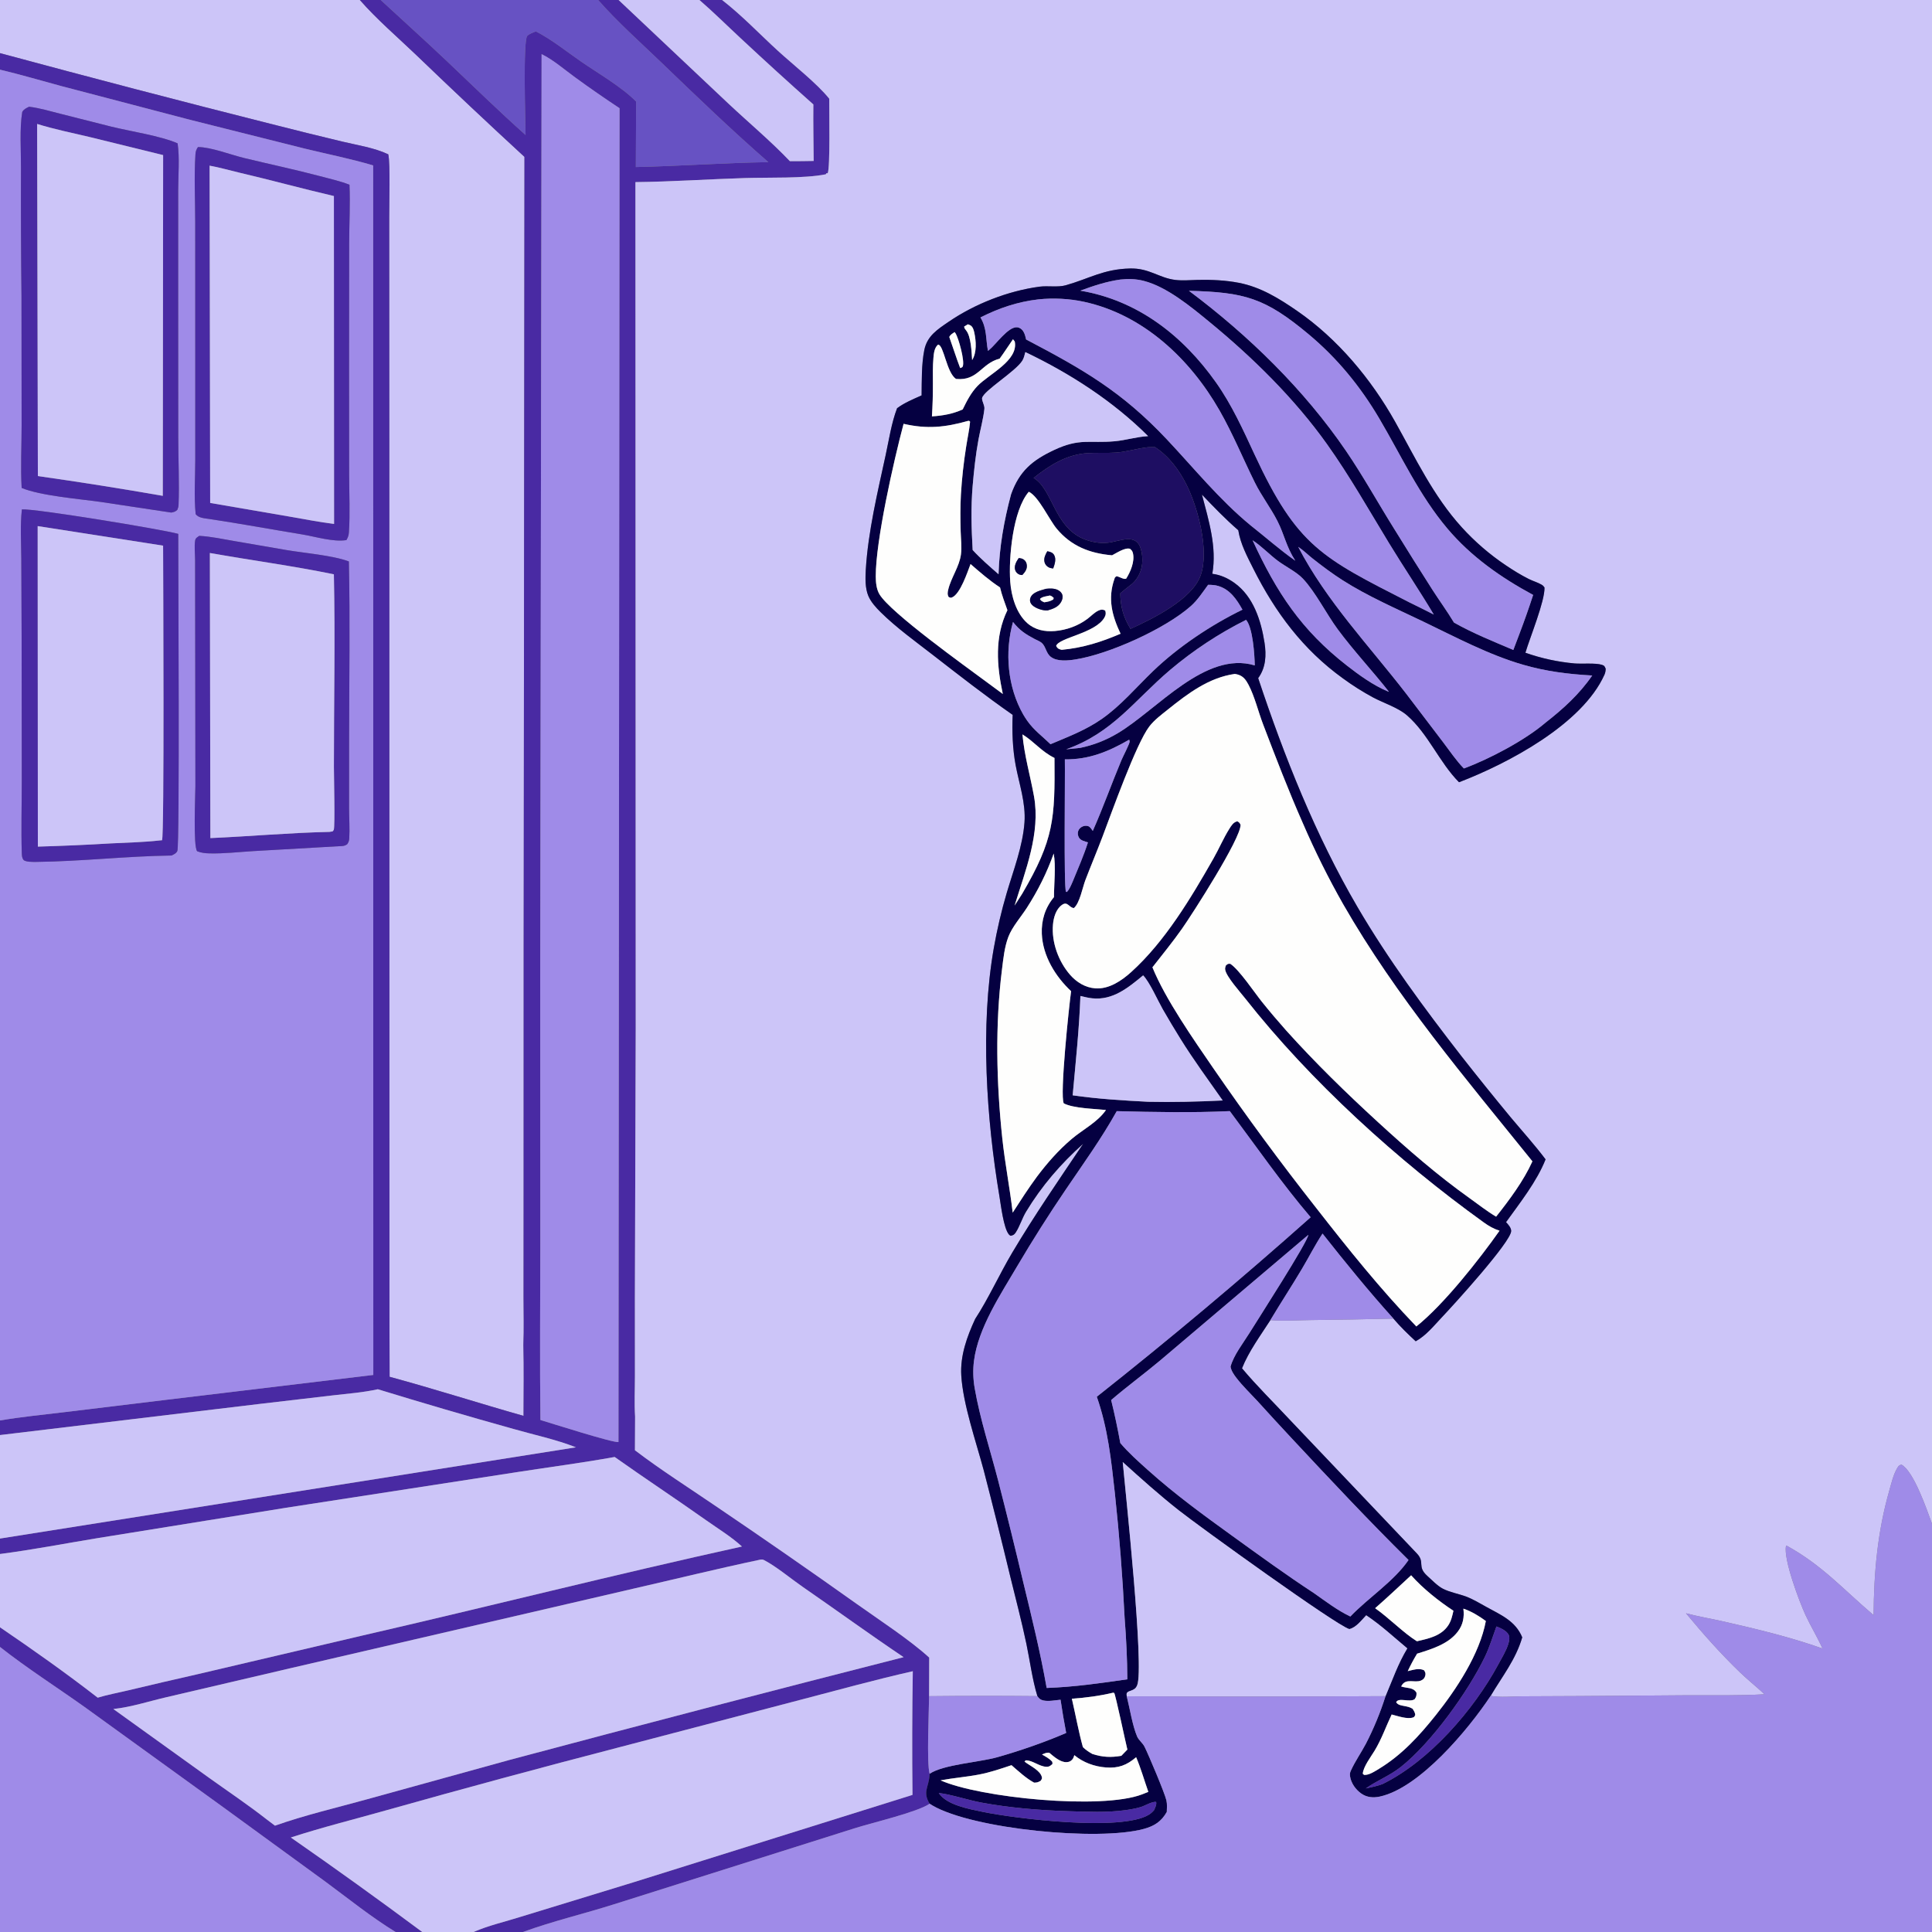 <?xml version="1.0" encoding="utf-8" ?>
<svg xmlns="http://www.w3.org/2000/svg" xmlns:xlink="http://www.w3.org/1999/xlink" width="1024" height="1024">
	<rect width="100%" height="100%" fill="#808080" stroke="none"/>
	<path fill="#CCC5F8" d="M0 0L190.729 0C199.777 10.322 210.463 19.456 220.389 28.941C239.387 47.218 258.585 65.285 277.98 83.141L277.564 500.286L277.532 640.589L277.506 687.437C277.498 695.854 277.781 704.385 277.417 712.791C277.754 725.323 277.513 737.915 277.503 750.453C253.781 743.73 230.301 736.172 206.496 729.727L206.417 698.153L206.339 232.307L206.286 115.455C206.237 109.23 206.926 86.403 205.782 81.793C198.433 78.295 189.28 76.933 181.39 75.033C169.108 72.094 156.848 69.063 144.611 65.942C96.301 53.758 48.096 41.164 -4.54747e-13 28.161L0 0Z"/>
	<path fill="#492AA3" d="M190.729 0L201.782 0C213.351 10.685 225.034 21.203 236.479 32.029C250.454 45.246 264.189 58.75 278.561 71.541C278.444 63.922 277.172 21.186 279.465 19C280.653 17.867 282.542 17.235 284.041 16.648C292.398 20.904 300.363 27.379 308.1 32.709C317.021 38.854 329.659 46.161 337.157 53.822L337.01 88.535C360.416 88.024 383.803 86.299 407.234 85.934C387.796 69.013 369.042 50.935 350.461 33.069C339.183 22.224 327.367 11.748 317.022 0L327.87 0L386.027 54.856C396.856 65.027 408.4 74.663 418.651 85.416C422.849 85.387 427.067 85.445 431.263 85.303C431.196 75.327 430.977 65.327 431.099 55.352C418.126 43.831 405.296 32.151 392.611 20.313C385.323 13.548 378.24 6.503 370.718 0L382.718 0C393.184 8.099 402.592 18.053 412.377 26.996C420.466 34.389 433.066 44.237 439.521 52.315C439.472 57.982 440.085 88.987 438.682 91.864C438.481 91.854 438.286 91.789 438.09 91.745L437.7 92.38C426.437 94.672 407.09 93.986 394.897 94.365C375.567 94.966 356.099 96.308 336.788 96.521L336.946 544.741L336.506 687.279L336.527 729.335C336.533 736.457 336.154 743.775 336.615 750.862L336.526 768.666C350.239 779.11 364.904 788.394 379.136 798.112C404.296 815.135 429.257 832.449 454.015 850.053C465.429 858.188 482.424 869.288 492.503 878.56L492.448 899.01C492.368 906.794 491.081 934.472 492.721 940.133C492.711 940.369 492.705 940.605 492.691 940.84C492.326 947.155 488.848 949.743 492.734 956.012C486.238 960.482 462.122 966.116 453.004 969.018L325.395 1009.33C309.454 1014.38 292.86 1018.28 277.175 1024L250.966 1024C258.835 1020.56 267.695 1018.56 275.902 1015.96L335.433 997.744L483.64 951.328C483.396 929.481 483.449 907.631 483.8 885.785C463.796 890.311 444.033 895.779 424.194 900.958L328.066 926.131C286.777 936.846 245.599 947.984 204.538 959.543C187.759 964.287 170.718 968.511 154.145 973.91C177.633 990.23 200.856 1006.93 223.804 1024L209.669 1024C196.891 1016.19 184.687 1006.34 172.632 997.444L118.113 957.728L44.745 904.681C29.863 894.099 14.354 884.22 0 872.923L0 862.5C17.489 874.391 35.075 886.835 51.788 899.797C57.026 898.212 62.572 897.205 67.901 895.93C80.3 892.966 92.717 890.076 105.15 887.261L192.125 866.851C259.213 851.433 326.015 834.48 393.241 819.683C387.581 814.481 380.463 810.152 374.171 805.698C358.162 794.366 341.786 783.571 325.784 772.229C308.78 775.319 291.603 777.526 274.525 780.184L151.609 799.146L51.436 815.286C34.289 818.111 17.24 821.41 0 823.653L0 815.463L305.263 767.105C294.679 762.948 283.059 760.511 272.123 757.372C248.079 750.661 224.121 743.646 200.255 736.328C192.407 738.077 184.222 738.673 176.241 739.6L137.015 744.183L0 760.612L0 752.873C11.397 750.921 23.118 749.82 34.605 748.416L88.558 741.877L197.858 728.75L197.781 87.677C185.906 84.127 173.473 81.692 161.418 78.743L100.719 63.501L32.503 45.63C21.646 42.712 10.952 39.526 0 36.926L0 28.161C48.096 41.164 96.301 53.758 144.611 65.942C156.848 69.063 169.108 72.094 181.39 75.033C189.28 76.933 198.433 78.295 205.782 81.793C206.926 86.403 206.237 109.23 206.286 115.455L206.339 232.307L206.417 698.153L206.496 729.727C230.301 736.172 253.781 743.73 277.503 750.453C277.513 737.915 277.754 725.323 277.417 712.791C277.781 704.385 277.498 695.854 277.506 687.437L277.532 640.589L277.564 500.286L277.98 83.141C258.585 65.285 239.387 47.218 220.389 28.941C210.463 19.456 199.777 10.322 190.729 0ZM287.058 28.694L286.329 518.607L286.38 659.213C286.358 690.339 286.066 721.502 286.439 752.625C292.009 754.287 325.078 764.864 327.801 764.297L328.369 57.352C320.38 52.07 312.511 46.608 304.768 40.971C299.231 36.95 293.21 31.684 287.058 28.694ZM403.086 826.623C380.454 831.385 358.094 836.916 335.56 842.064L153.865 884.207L88.282 899.543C79.073 901.658 69.431 904.839 60.073 905.814L110.673 942.186C120.901 949.508 131.334 956.485 141.246 964.245L145.738 967.641C161.513 962.059 177.979 958.236 194.105 953.77L270.445 932.692C339.839 914.183 409.336 896.062 478.933 878.332C460.835 866.157 443.166 853.319 425.22 840.913C419.206 836.756 411.233 830.099 404.95 826.878C404.312 826.551 403.779 826.548 403.086 826.623Z"/>
	<path fill="#6752C3" d="M201.782 0L317.022 0C327.367 11.748 339.183 22.224 350.461 33.069C369.042 50.935 387.796 69.013 407.234 85.934C383.803 86.299 360.416 88.024 337.01 88.535L337.157 53.822C329.659 46.161 317.021 38.854 308.1 32.709C300.363 27.379 292.398 20.904 284.041 16.648C282.542 17.235 280.653 17.867 279.465 19C277.172 21.186 278.444 63.922 278.561 71.541C264.189 58.75 250.454 45.246 236.479 32.029C225.034 21.203 213.351 10.685 201.782 0Z"/>
	<path fill="#CCC5F8" d="M327.87 0L370.718 0C378.24 6.503 385.323 13.548 392.611 20.313C405.296 32.151 418.126 43.831 431.099 55.352C430.977 65.327 431.196 75.327 431.263 85.303C427.067 85.445 422.849 85.387 418.651 85.416C408.4 74.663 396.856 65.027 386.027 54.856L327.87 0Z"/>
	<path fill="#CCC5F8" d="M382.718 0L1024 0L1024 701.105L1024 807.64C1021.34 800.36 1014.36 779.778 1007.79 776.268C1006.53 776.59 1006.22 777.019 1005.58 778.093C1003.53 781.482 1002.46 786.19 1001.37 790.024C995.13 811.829 993.189 833.457 993.042 856.051C976.957 842.424 965.986 829.728 947.028 819.274L946.616 819.424C945.184 826.342 953.69 848.954 956.963 856.016C959.747 862.023 963.269 867.717 965.958 873.747C949.117 867.758 931.219 863.451 913.798 859.481C907.093 857.953 900.236 856.831 893.596 855.072C902.575 865.895 912.102 876.649 922.242 886.395C926.426 890.416 930.984 894.034 935.214 897.995C921.581 898.795 907.79 898.469 894.133 898.522L837.469 898.939L806.807 899.075C801.424 899.113 795.336 899.766 790.072 898.866C796.174 888.562 803.406 879.581 806.811 867.831C803.282 859.172 795.503 855.949 787.856 851.733C784.33 849.788 780.88 847.664 777.1 846.234C773.121 844.729 768.441 843.969 764.688 842.017C761.892 840.562 758.87 837.404 756.492 835.263C750.892 830.222 755.47 828.172 751.014 823.416L683.115 751.987C674.85 743.124 666.065 734.523 658.293 725.233C661.792 716.368 668.163 707.726 673.325 699.697C680.398 700.278 687.923 699.728 695.039 699.659C709.54 699.503 724.039 699.246 738.537 698.888C742.14 703.13 746.27 707.131 750.353 710.904C755.855 707.889 760.118 702.523 764.383 698.006C770.022 692.096 800.968 658.123 800.951 652.442C800.946 650.672 799.342 648.982 798.236 647.76C805.589 637.497 814.508 626.297 819.186 614.491C813.417 606.8 806.872 599.592 800.704 592.216C791.906 581.581 783.246 570.833 774.726 559.975C755.02 534.615 735.724 508.486 719.496 480.753C697.292 442.807 680.722 401.073 666.861 359.424C670.947 353.864 671.247 347.217 670.219 340.653C668.379 328.905 664.346 316.159 654.263 308.948C650.741 306.428 646.877 304.667 642.549 304.128C645.052 289.966 640.62 275.787 637.057 262.154C643.274 268.671 649.495 275.137 656.313 281.035C657.491 288.383 661.04 294.95 664.347 301.535C675.898 324.531 690.647 344.329 711.749 359.531C716.857 363.279 722.219 366.669 727.795 369.676C733.452 372.681 741.005 375.033 745.719 379.128C756.984 388.914 762.862 404.078 773.308 414.602C799.398 404.608 838.556 383.854 850.365 357.669C850.86 356.571 851 355.64 851.048 354.446C850.477 353.2 850.436 352.801 849.022 352.356C845.648 351.294 838.481 351.954 834.612 351.642C825.703 350.849 816.93 348.942 808.496 345.964C810.94 337.804 818.847 318.565 818.618 311.389C818.184 310.738 817.779 310.303 817.097 309.904C814.933 308.638 812.515 307.997 810.281 306.877C806.105 304.782 801.926 302.198 798.054 299.584C789.51 293.849 781.692 287.1 774.771 279.486C759.679 262.883 750.318 242.943 739.472 223.59C726.772 200.928 709.002 179.617 687.583 164.834C677.995 158.217 668.241 152.156 656.638 149.903C649.534 148.524 642.175 148.201 634.949 148.347C631.043 148.426 626.887 148.841 623.002 148.373C614.261 147.322 609.177 142.048 598.927 142.3C584.819 142.648 577.385 147.66 564.892 151.195C560.675 152.388 555.409 151.353 550.979 151.942C534.345 154.153 516.686 161.054 502.857 170.517C496.929 174.573 491.396 178.028 489.896 185.549C488.391 193.092 488.565 201.875 488.469 209.566C484.111 211.521 479.311 213.478 475.476 216.367C472.507 224.094 471.198 232.985 469.444 241.078C465.191 260.694 460.038 282.065 458.882 302.106C458.632 306.442 458.516 311.702 460.207 315.776C461.553 319.019 464.258 322.001 466.739 324.45C475.153 332.759 485.131 339.907 494.475 347.16C508.383 357.954 522.295 368.816 536.741 378.887C536.369 387.65 536.686 396.793 538.29 405.435C540.172 415.569 543.772 425.551 542.992 436.002C542.052 448.585 537.178 461.151 533.618 473.173C530.776 482.772 528.441 492.771 526.714 502.631C519.489 543.885 522.809 592.894 529.732 634.144C530.517 638.819 531.92 650.929 534.743 654.298C535.075 654.694 535.274 654.767 535.679 654.99C536.949 654.715 537.544 654.453 538.291 653.327C540.475 650.037 541.706 645.717 543.82 642.221C552.056 628.598 562.226 616.777 574.109 606.222C561.273 625.291 548.29 644.125 536.526 663.897C529.936 674.972 523.701 688.655 516.869 699.057C512.522 708.418 508.866 718.569 509.501 729.057C510.426 744.322 517.303 764.042 521.339 779.083C526.225 797.952 530.952 816.861 535.518 835.809C538.39 847.58 541.516 859.358 543.999 871.214C545.914 880.359 547.12 890.066 549.836 898.984C530.707 898.794 511.577 898.803 492.448 899.01L492.503 878.56C482.424 869.288 465.429 858.188 454.015 850.053C429.257 832.449 404.296 815.135 379.136 798.112C364.904 788.394 350.239 779.11 336.526 768.666L336.615 750.862C336.154 743.775 336.533 736.457 336.527 729.335L336.506 687.279L336.946 544.741L336.788 96.521C356.099 96.308 375.567 94.966 394.897 94.365C407.09 93.986 426.437 94.672 437.7 92.38L438.09 91.745C438.286 91.789 438.481 91.854 438.682 91.864C440.085 88.987 439.472 57.982 439.521 52.315C433.066 44.237 420.466 34.389 412.377 26.996C402.592 18.053 393.184 8.099 382.718 0Z"/>
	<path fill="#9F8BE8" d="M286.439 752.625C286.066 721.502 286.358 690.339 286.38 659.213L286.329 518.607L287.058 28.694C293.21 31.684 299.231 36.95 304.768 40.971C312.511 46.608 320.38 52.07 328.369 57.352L327.801 764.297C325.078 764.864 292.009 754.287 286.439 752.625Z"/>
	<path fill="#9F8BE8" d="M0 36.926C10.952 39.526 21.646 42.712 32.503 45.63L100.719 63.501L161.418 78.743C173.473 81.692 185.906 84.127 197.781 87.677L197.858 728.75L88.558 741.877L34.605 748.416C23.118 749.82 11.397 750.921 0 752.873L0 36.926ZM15.415 56.56C13.92 57.323 12.689 57.819 11.79 59.318C10.314 68.394 11.17 79.706 11.12 88.989C11.041 111.638 11.131 134.287 11.389 156.935L11.459 225.364C11.451 236.343 10.869 247.671 11.474 258.61C21.314 262.751 42.116 264.45 53.373 266.037L90.791 271.675C92.324 271.332 92.787 271.298 93.989 270.222C94.348 269.337 94.6 268.618 94.639 267.653C95.108 255.908 94.47 243.59 94.477 231.771L94.436 146.773L94.45 100.588C94.468 92.601 95.251 83.85 94.143 75.978C84.984 71.981 69.302 69.659 58.905 67.101L32.312 60.381C26.78 58.981 21.084 57.264 15.415 56.56ZM104.909 77.942C103.987 79.344 103.687 80.229 103.58 81.904C102.824 93.742 103.462 105.987 103.464 117.876L103.486 189.408L103.486 243.873C103.475 253.286 102.776 263.165 103.703 272.499C105.227 274.556 108.377 274.691 110.741 275.043C127.249 277.507 143.708 280.567 160.188 283.264C167.181 284.408 176.617 287.384 183.601 286.266C184.459 284.783 184.819 283.79 184.933 282.078C185.591 272.143 185.067 261.847 185.055 251.877L185.012 195.447L185.066 128.941C185.088 118.666 185.677 108.151 185.23 97.903C180.17 95.938 174.735 94.726 169.488 93.337C156.14 89.804 142.65 86.978 129.24 83.715C122.303 82.026 111.743 77.93 104.909 77.942ZM11.598 269.987C10.669 278.48 11.229 287.437 11.291 295.983L11.46 337.496L11.541 414.213C11.55 426.875 11.143 439.664 11.559 452.307C11.598 453.495 11.684 454.765 12.456 455.73C13.447 456.97 17.872 456.844 19.462 456.825C43.267 456.542 67.116 453.75 90.915 453.447C92.125 452.853 93.4 452.338 93.996 451.018C95.288 448.157 94.46 300.986 94.473 282.965C85.829 280.544 18.236 269.468 11.598 269.987ZM105.609 284.013C104.587 284.754 103.665 285.114 103.433 286.48C102.905 289.604 103.396 293.685 103.407 296.882L103.435 322.048L103.56 416.575C103.559 421.264 102.312 448.451 104.485 451.179C106.634 452.019 108.744 452.259 111.031 452.315C118.672 452.504 126.602 451.567 134.234 451.108L179.624 448.511C181.394 448.465 182.54 448.494 184.023 447.462C184.726 446.454 185.027 445.678 185.104 444.439C185.431 439.194 185.015 433.669 185.014 428.39L185.034 391.956C185.062 360.517 185.587 328.998 184.906 297.568C176.395 294.358 161.248 293.141 151.779 291.529L124.275 286.786C118.095 285.709 111.883 284.368 105.609 284.013Z"/>
	<path fill="#492AA3" d="M11.474 258.61C10.869 247.671 11.451 236.343 11.459 225.364L11.389 156.935C11.131 134.287 11.041 111.638 11.12 88.989C11.17 79.706 10.314 68.394 11.79 59.318C12.689 57.819 13.92 57.323 15.415 56.56C21.084 57.264 26.78 58.981 32.312 60.381L58.905 67.101C69.302 69.659 84.984 71.981 94.143 75.978C95.251 83.85 94.468 92.601 94.45 100.588L94.436 146.773L94.477 231.771C94.47 243.59 95.108 255.908 94.639 267.653C94.6 268.618 94.348 269.337 93.989 270.222C92.787 271.298 92.324 271.332 90.791 271.675L53.373 266.037C42.116 264.45 21.314 262.751 11.474 258.61ZM19.678 65.695L20.074 252.326C42.199 255.463 64.272 258.957 86.285 262.806L86.462 82.199L47.52 72.631C38.24 70.425 28.789 68.531 19.678 65.695Z"/>
	<path fill="#CCC5F8" d="M20.074 252.326L19.678 65.695C28.789 68.531 38.24 70.425 47.52 72.631L86.462 82.199L86.285 262.806C64.272 258.957 42.199 255.463 20.074 252.326Z"/>
	<path fill="#492AA3" d="M183.601 286.266C176.617 287.384 167.181 284.408 160.188 283.264C143.708 280.567 127.249 277.507 110.741 275.043C108.377 274.691 105.227 274.556 103.703 272.499C102.776 263.165 103.475 253.286 103.486 243.873L103.486 189.408L103.464 117.876C103.462 105.987 102.824 93.742 103.58 81.904C103.687 80.229 103.987 79.344 104.909 77.942C111.743 77.93 122.303 82.026 129.24 83.715C142.65 86.978 156.14 89.804 169.488 93.337C174.735 94.726 180.17 95.938 185.23 97.903C185.677 108.151 185.088 118.666 185.066 128.941L185.012 195.447L185.055 251.877C185.067 261.847 185.591 272.143 184.933 282.078C184.819 283.79 184.459 284.783 183.601 286.266ZM111.091 87.802L111.395 266.57L153.809 273.863C161.513 275.173 169.316 276.756 177.067 277.695L176.971 103.906C160.202 100.005 143.585 95.428 126.805 91.5C121.618 90.286 116.33 88.736 111.091 87.802Z"/>
	<path fill="#CCC5F8" d="M111.395 266.57L111.091 87.802C116.33 88.736 121.618 90.286 126.805 91.5C143.585 95.428 160.202 100.005 176.971 103.906L177.067 277.695C169.316 276.756 161.513 275.173 153.809 273.863L111.395 266.57Z"/>
	<path fill="#050041" d="M764.383 698.006C760.118 702.523 755.855 707.889 750.353 710.904C746.27 707.131 742.14 703.13 738.537 698.888C725.405 684.322 713.115 669.211 700.972 653.825C696.992 659.848 693.756 666.309 690.065 672.507C684.621 681.649 678.79 690.563 673.325 699.697C668.163 707.726 661.792 716.368 658.293 725.233C666.065 734.523 674.85 743.124 683.115 751.987L751.014 823.416C755.47 828.172 750.892 830.222 756.492 835.263C758.87 837.404 761.892 840.562 764.688 842.017C768.441 843.969 773.121 844.729 777.1 846.234C780.88 847.664 784.33 849.788 787.856 851.733C795.503 855.949 803.282 859.172 806.811 867.831C803.406 879.581 796.174 888.562 790.072 898.866C778.303 916.643 752.37 947.711 731.295 952.234C727.888 952.965 724.481 952.691 721.561 950.662C718.565 948.578 716.079 945.124 715.556 941.468C715.378 940.227 715.49 939.578 716.009 938.43C718.228 933.521 721.422 929.006 723.941 924.239C728.123 916.136 731.609 907.691 734.359 898.997C738.061 890.314 740.952 881.803 745.88 873.673C738.612 867.632 732.029 861.42 724.12 856.153C721.671 858.689 718.737 862.689 715.151 863.447C708.44 861.626 635.934 809.317 624.678 800.439C614.441 792.363 604.739 783.673 595.076 774.929C596.531 791.029 606.63 884.391 602.694 893.299C601.956 894.97 601.083 895.485 599.414 896.085C598.619 896.371 598.064 896.476 597.446 897.092C596.925 897.612 597.18 898.39 597.199 899.072C598.804 905.378 600.206 914.537 602.664 920.308C603.556 922.403 605.612 923.768 606.635 925.812C608.758 930.05 617.435 950.587 618.235 954.305C618.656 956.265 618.512 958.382 618.419 960.371C615.56 965.421 611.907 967.799 606.343 969.337C582.272 975.994 515.686 969.475 494.208 956.935C493.707 956.643 493.221 956.327 492.734 956.012C488.848 949.743 492.326 947.155 492.691 940.84C492.705 940.605 492.711 940.369 492.721 940.133C500.037 935.205 519.05 934.058 528.612 931.354C540.838 927.897 553.416 923.519 565.1 918.505C563.978 912.657 562.982 906.786 562.113 900.895C559.345 901.152 555.706 901.89 552.991 901.279C551.444 900.931 550.696 900.261 549.836 898.984C547.12 890.066 545.914 880.359 543.999 871.214C541.516 859.358 538.39 847.58 535.518 835.809C530.952 816.861 526.225 797.952 521.339 779.083C517.303 764.042 510.426 744.322 509.501 729.057C508.866 718.569 512.522 708.418 516.869 699.057C523.701 688.655 529.936 674.972 536.526 663.897C548.29 644.125 561.273 625.291 574.109 606.222C562.226 616.777 552.056 628.598 543.82 642.221C541.706 645.717 540.475 650.037 538.291 653.327C537.544 654.453 536.949 654.715 535.679 654.99C535.274 654.767 535.075 654.694 534.743 654.298C531.92 650.929 530.517 638.819 529.732 634.144C522.809 592.894 519.489 543.885 526.714 502.631C528.441 492.771 530.776 482.772 533.618 473.173C537.178 461.151 542.052 448.585 542.992 436.002C543.772 425.551 540.172 415.569 538.29 405.435C536.686 396.793 536.369 387.65 536.741 378.887C522.295 368.816 508.383 357.954 494.475 347.16C485.131 339.907 475.153 332.759 466.739 324.45C464.258 322.001 461.553 319.019 460.207 315.776C458.516 311.702 458.632 306.442 458.882 302.106C460.038 282.065 465.191 260.694 469.444 241.078C471.198 232.985 472.507 224.094 475.476 216.367C479.311 213.478 484.111 211.521 488.469 209.566C488.565 201.875 488.391 193.092 489.896 185.549C491.396 178.028 496.929 174.573 502.857 170.517C516.686 161.054 534.345 154.153 550.979 151.942C555.409 151.353 560.675 152.388 564.892 151.195C577.385 147.66 584.819 142.648 598.927 142.3C609.177 142.048 614.261 147.322 623.002 148.373C626.887 148.841 631.043 148.426 634.949 148.347C642.175 148.201 649.534 148.524 656.638 149.903C668.241 152.156 677.995 158.217 687.583 164.834C709.002 179.617 726.772 200.928 739.472 223.59C750.318 242.943 759.679 262.883 774.771 279.486C781.692 287.1 789.51 293.849 798.054 299.584C801.926 302.198 806.105 304.782 810.281 306.877C812.515 307.997 814.933 308.638 817.097 309.904C817.779 310.303 818.184 310.738 818.618 311.389C818.847 318.565 810.94 337.804 808.496 345.964C816.93 348.942 825.703 350.849 834.612 351.642C838.481 351.954 845.648 351.294 849.022 352.356C850.436 352.801 850.477 353.2 851.048 354.446C851 355.64 850.86 356.571 850.365 357.669C838.556 383.854 799.398 404.608 773.308 414.602C762.862 404.078 756.984 388.914 745.719 379.128C741.005 375.033 733.452 372.681 727.795 369.676C722.219 366.669 716.857 363.279 711.749 359.531C690.647 344.329 675.898 324.531 664.347 301.535C661.04 294.95 657.491 288.383 656.313 281.035C649.495 275.137 643.274 268.671 637.057 262.154C640.62 275.787 645.052 289.966 642.549 304.128C646.877 304.667 650.741 306.428 654.263 308.948C664.346 316.159 668.379 328.905 670.219 340.653C671.247 347.217 670.947 353.864 666.861 359.424C680.722 401.073 697.292 442.807 719.496 480.753C735.724 508.486 755.02 534.615 774.726 559.975C783.246 570.833 791.906 581.581 800.704 592.216C806.872 599.592 813.417 606.8 819.186 614.491C814.508 626.297 805.589 637.497 798.236 647.76C799.342 648.982 800.946 650.672 800.951 652.442C800.968 658.123 770.022 692.096 764.383 698.006ZM556.17 929.015C554.675 928.755 553.67 929.395 552.265 929.922C554.239 931.065 556.232 932.038 557.729 933.799L557.851 934.898C556.796 935.923 556.042 936.496 554.504 936.424C550.737 936.248 547.251 932.944 543.639 933.023L543.008 933.673C545.734 935.864 551.634 938.387 552.251 942.131C552.37 942.85 551.929 943.258 551.586 943.851C550.267 944.616 549.677 944.843 548.094 944.838C543.859 942.568 539.754 938.734 536.117 935.58C530.446 937.483 524.83 939.398 518.943 940.532C512.179 941.835 505.279 942.35 498.518 943.614C519.348 952.891 583.848 959.293 605.323 951.051C606.434 950.623 607.54 950.181 608.641 949.726C606.496 943.665 604.7 937.251 602.175 931.357C597.222 935.584 592.791 937.301 586.146 936.789C580.07 936.321 574.126 934.177 569.412 930.268C569.171 931.102 568.954 931.794 568.402 932.49C567.566 933.542 566.624 933.909 565.308 933.977C562.055 934.146 558.514 930.99 556.17 929.015ZM593.794 148.164C586.515 149.188 579.463 151.507 572.585 154.057C603.016 159.176 626.923 177.876 644.471 202.657C652.92 214.588 658.887 227.84 665.017 241.042C687.622 289.721 700.855 295.685 746.815 319.177C751.211 321.319 755.586 323.503 759.941 325.726C752.297 312.912 743.918 300.538 736.161 287.79C725.446 270.181 715.368 252.312 703.392 235.488C686.132 211.241 663.856 189.355 640.884 170.513C631.132 162.513 618.525 152.052 606.219 148.874C602.05 147.797 598.059 147.712 593.794 148.164ZM630.162 154.13C661.619 177.634 691.273 206.518 713.441 239.036C722.641 252.532 730.517 266.863 739.194 280.695C745.824 291.457 752.544 302.163 759.354 312.812C763.039 318.541 767.142 324.152 770.637 329.975C780.711 335.67 791.47 339.962 802.097 344.493L805.268 336.124C807.882 329.254 810.326 322.32 812.598 315.329C795.536 306.118 779.715 295.048 767.123 280.125C752.196 262.434 742.671 241.506 730.99 221.72C720.959 204.73 708.712 189.78 693.532 177.112C670.413 157.818 659.607 154.89 630.162 154.13ZM550.264 158.687C539.344 159.96 529.46 163.295 519.655 168.245C523.149 173.989 522.423 179.642 523.637 185.969L524.22 185.511C527.878 182.599 534.425 172.931 539.203 173.478C540.51 173.627 541.641 174.503 542.337 175.587C543.167 176.879 543.522 178.447 543.849 179.924C574.089 195.805 594.572 207.511 618.416 232.842C633.046 248.384 646.198 264.732 662.733 278.373C670.634 284.588 678.335 291.421 686.538 297.198C681.648 289.622 680.819 283.523 677.057 276.134C673.501 269.15 668.626 262.866 665.129 255.81C658.843 243.126 653.422 229.871 646.397 217.571C630.785 190.236 605.952 166.732 574.472 159.939C566.672 158.255 558.21 157.833 550.264 158.687ZM512.977 171.895L511.001 173.107C511.188 174.109 511.481 174.4 512.083 175.146C514.716 178.41 514.967 186.696 515.246 190.854C517.795 186.841 517.377 180.713 516.376 176.198C516.091 174.911 515.633 173.318 514.479 172.529C514.03 172.221 513.484 172.068 512.977 171.895ZM505.937 176.003C504.762 176.845 503.779 177.28 503.142 178.608C505.108 184.066 506.839 189.686 508.919 195.09C509.479 194.843 510.055 194.794 510.291 194.173C511.398 191.262 508.07 179.156 506.404 176.582C506.269 176.374 506.092 176.196 505.937 176.003ZM536.903 179.819C534.521 183.217 532.29 186.77 529.83 190.102C520.028 192.589 518.422 201.968 506.763 200.853C501.72 197.771 500.201 182.608 497.188 182.666C495.228 184.322 494.959 187.218 494.74 189.634C494.329 194.176 494.436 198.819 494.454 203.375C494.481 209.151 494.311 214.926 493.943 220.691C499.644 220.331 505.01 219.387 510.245 217.011C512.402 212.564 514.636 208.193 518.081 204.583C524.053 198.327 539.894 191.139 537.84 180.994L536.903 179.819ZM543.448 186.617C543.056 188.128 542.703 189.802 541.877 191.143C538.336 196.888 521.449 207.022 520.546 210.949C520.359 211.763 521.051 213.402 521.296 214.152C521.587 215.039 521.854 215.819 521.749 216.761C521.155 222.119 519.589 227.684 518.605 233.02C517.123 241.056 516.236 249.286 515.539 257.423C514.558 268.89 514.865 280.046 515.531 291.514C519.8 296.156 524.518 300.212 529.254 304.362C529.673 289.863 532.149 275.938 535.888 261.958C540.29 249.656 547.077 243.966 558.676 238.508C572.347 232.076 577.421 235.068 590.754 233.881C596.737 233.348 602.438 231.487 608.513 231.16C589.91 212.595 567.089 197.898 543.448 186.617ZM513.255 223.042C500.995 226.516 491.342 227.506 478.92 224.634C473.725 244.1 464.1 286.726 464.173 305.546C464.185 308.685 464.51 312.277 466.157 315.016C472.032 324.786 511.663 353.124 523.213 361.7L531.511 367.823C528.303 352.851 527.054 337.673 533.946 323.414C532.552 319.44 531.002 315.459 530.045 311.354C524.433 307.706 519.458 303.337 514.412 298.959C512.766 303.223 508.975 314.866 504.557 316.664C503.764 316.987 503.583 316.726 502.839 316.449C502.034 315.192 502.249 313.901 502.575 312.519C504.075 306.157 508.479 300.348 509.326 293.827C509.823 289.994 509.277 285.494 509.169 281.587C508.991 275.09 508.946 268.63 509.297 262.138C509.812 253.644 510.739 245.18 512.077 236.777C512.749 232.358 513.741 227.977 514.168 223.527C513.586 222.978 513.909 223.097 513.255 223.042ZM607.277 237.194C602.025 237.891 596.716 239.526 591.465 239.883C586.479 240.222 581.453 239.859 576.464 240.172C565.34 240.87 556.303 246.582 547.841 253.326C557.745 259.143 558.612 278.486 573.579 285.302C577.653 287.158 582.622 288.123 587.088 287.668C593.517 287.012 602.351 282.048 604.792 291.396C606.036 296.161 605.68 301.538 603.065 305.787C602.246 307.117 601.251 308.383 600.075 309.413C597.931 311.059 595.823 312.717 593.771 314.478C593.873 321.625 595.457 327.212 599.202 333.301C610.801 328.033 631.755 317.8 636.342 305.027C641.071 291.858 634.942 269.144 628.974 257.111C625.038 249.176 619.647 241.925 612.2 237.006C610.623 237.041 608.822 236.91 607.277 237.194ZM545.286 260.651C536.78 270.492 534.537 295.792 535.443 308.296C535.996 315.932 538.592 325.028 544.481 330.262C548.568 333.895 553.733 334.894 559.057 334.459C565.198 333.958 571.375 331.739 576.318 328.043C578.272 326.581 580.09 324.546 582.333 323.559C583.654 322.978 584.53 322.963 585.797 323.602C586.24 325.076 586.13 325.981 585.35 327.337C580.536 335.707 561.125 337.959 559.787 342.358C560.486 343.617 560.883 343.946 562.335 344.324C562.475 344.361 562.617 344.386 562.759 344.416C574.01 343.345 583.569 340.321 593.92 335.892C589.401 326.303 587.03 317.356 590.628 306.963C590.979 305.948 590.821 306.072 591.797 305.421C593.416 305.645 595.526 307.241 596.878 306.722C599.168 303.125 601.519 297.6 600.488 293.239C600.188 291.97 599.831 291.711 598.905 290.862C596.194 290.099 591.832 293.097 589.418 294.322C577.604 293.293 567.77 289.487 560.057 280.209C556.146 275.504 550.407 263.014 545.286 260.651ZM663.899 286.371C676.648 314.042 689.686 333.929 713.992 352.853C720.355 357.807 727.933 363.279 735.416 366.388C735.662 366.491 735.919 366.565 736.171 366.653C727.358 355.453 717.502 345.001 709.036 333.547C703.027 325.417 697.221 313.736 690.554 306.691C687.192 303.137 681.457 300.337 677.452 297.381C672.875 294.003 668.589 289.397 663.899 286.371ZM688.079 289.846C702.997 318.603 725.792 342.371 745.402 367.796L764.974 393.516C768.46 398.1 771.856 403.193 775.887 407.301C789.266 402.395 808.275 392.342 819.053 383.111C828.489 375.74 837.1 367.955 843.91 358.029C831.173 357.307 819.638 355.895 807.353 352.352C789.02 347.066 771.303 337.581 754.134 329.346C740.028 322.581 724.895 316.004 711.696 307.591C706.178 304.074 700.79 300.048 695.658 295.986C693.175 294.021 690.715 291.559 688.079 289.846ZM640.325 309.962C637.506 313.795 634.764 318.045 631.19 321.22C617.693 333.209 587.986 346.676 569.977 349.523C565.988 350.154 560.334 350.745 556.948 348.15C554.35 346.16 554.326 342.546 552.051 340.671C551.092 339.88 549.521 339.286 548.394 338.691C543.563 336.14 540.313 334.038 536.915 329.656C532.405 345.569 534.021 364.161 542.314 378.669C542.982 379.838 543.737 380.96 544.498 382.07C548.151 387.198 552.351 390.121 556.784 394.449C566.258 390.442 575.356 387.041 583.882 381.119C594.023 374.075 602.275 364.218 611.153 355.684C624.515 342.84 641.856 331.258 658.526 323.141C655.5 317.745 652.046 312.524 645.775 310.6C644.043 310.068 642.13 309.968 640.325 309.962ZM660.454 328.535C646.005 335.768 632.467 344.695 620.128 355.128C601.203 371.202 589.768 388.437 565.09 397.156L572.458 396.404C579.606 394.925 586.091 392.378 592.377 388.652C613.282 376.258 638.768 344.791 665.053 352.671C664.935 347.216 664.085 332.833 660.454 328.535ZM654.479 357.195C640.742 359.115 629.548 367.604 619.001 376.06C615.587 378.797 611.815 381.578 609.139 385.074C602.163 394.192 589.185 430.721 584.282 443.647C581.365 451.339 578.164 458.915 575.228 466.596C573.782 470.381 572.255 478.818 569.147 481.298C566.528 481.023 565.854 477.464 562.82 479.652C559.644 481.944 558.43 486.333 558.101 490.027C557.266 499.387 561.022 509.592 567.142 516.635C570.591 520.603 575.246 523.467 580.573 523.846C587.733 524.356 594.411 519.85 599.506 515.25C617.479 499.025 631.249 475.933 643.126 455.072C646.064 449.91 648.438 444.271 651.589 439.258C652.651 437.57 653.731 435.74 655.814 435.31C656.883 435.924 656.961 436.036 657.525 437.137C657.776 444.313 631.787 484.717 626.516 492.212C621.578 499.235 616.094 505.933 610.812 512.699C617.675 529.594 632.575 550.882 643.102 566.223C660.503 591.49 678.703 616.197 697.675 640.307C714.575 661.963 731.612 683.237 750.691 703.051C765.268 691.408 783.924 667.697 794.786 652.306C791.586 651.276 789.061 649.824 786.342 647.855C740.942 615.167 694.646 573.244 659.914 529.11C657.352 525.855 650.08 517.739 649.399 514.065C649.214 513.066 649.446 512.684 649.727 511.741C650.803 510.854 650.733 510.761 652.105 510.844C656.895 514.052 664.786 525.93 668.912 531.066C673.037 536.193 677.288 541.216 681.662 546.132C697.078 563.283 713.445 579.245 730.433 594.816C745.896 608.99 761.749 622.829 778.85 635.007C783.464 638.293 788.103 641.98 792.972 644.857C800 635.992 807.534 625.888 812.21 615.532C776.837 571.659 739.987 528.25 711.849 479.162C703.972 465.274 696.857 450.968 690.534 436.307C682.891 419.032 676.178 401.486 669.439 383.844C666.882 377.152 665.036 369.245 661.75 362.967C660.448 360.48 659.013 358.431 656.239 357.582C655.659 357.405 655.077 357.286 654.479 357.195ZM541.913 389.248C542.949 400.587 546.031 410.95 548.038 422.049C551.571 441.588 543.43 461.528 537.759 479.961L541.757 473.743C558.677 444.914 559.172 433.914 558.894 401.729C551.871 398.277 548.044 392.972 541.913 389.248ZM598.45 392.071C587.439 398.384 577.275 402.601 564.392 402.487C564.596 410.908 563.759 469.982 564.985 472.685L565.52 472.738C566.974 471.106 567.707 469.145 568.584 467.17C571.381 460.342 574.4 453.515 576.627 446.478C575.053 445.97 572.778 445.527 571.897 443.995C571.287 442.934 571.055 441.67 571.458 440.491C571.875 439.268 572.827 438.431 574.003 437.957C574.989 437.559 576.428 437.539 577.324 438.161C578.036 438.656 578.691 439.683 579.198 440.399C584.665 428.103 589.181 415.309 594.391 402.883C595.105 401.18 598.723 394.184 598.73 393.094C598.732 392.788 598.615 392.494 598.558 392.194L598.45 392.071ZM558.482 452.395C554.79 462.73 550.189 471.919 544.261 481.147C541.179 485.944 536.462 491.272 534.452 496.558C532.383 501.996 531.794 508.074 531.075 513.817C527.399 543.157 528.111 573.818 531.217 603.178C532.62 616.442 535.212 629.513 536.751 642.723C540.912 636.27 545.042 629.839 549.601 623.658C555.084 616.37 561.001 609.643 567.967 603.715C573.864 598.697 581.796 594.758 586.188 588.318C580.008 587.645 569.097 587.495 563.833 584.82C561.581 580.732 566.626 533.132 567.705 525.342C559.358 517.563 552.677 506.628 552.186 494.963C551.881 487.726 553.947 481.065 558.631 475.481C558.62 468.563 559.714 458.946 558.482 452.395ZM605.885 516.971C598.032 523.446 589.867 530.292 578.889 529.123C576.785 528.899 574.693 528.381 572.64 527.882C572.02 545.424 570.112 563.053 568.541 580.538C581.765 582.461 595.191 583.274 608.529 583.962C621.792 584.254 634.812 583.909 648.051 583.278C640.459 572.451 632.556 561.739 625.588 550.499C622.382 545.345 619.268 540.135 616.246 534.871C613.624 530.243 609.248 520.399 605.885 516.971ZM591.9 588.93C583.874 603.346 574.178 616.779 564.923 630.42C555.919 643.683 547.337 657.226 539.187 671.03C530.407 685.997 518.51 703.717 516.243 721.2C515.608 726.095 515.759 730.895 516.6 735.754C519.433 752.128 524.834 768.461 529.003 784.572C533.664 802.687 538.146 820.847 542.448 839.05C546.932 857.543 551.447 875.901 554.754 894.661C569.354 894.131 583.097 892.151 597.515 890.07C597.462 879.273 596.919 868.301 596.075 857.537C594.989 835.476 593.266 813.451 590.908 791.49C588.964 773.866 587.229 757.18 581.332 740.299C620.026 709.691 657.824 677.967 694.679 645.168C679.355 627.195 665.947 607.808 651.825 588.911C631.681 589.835 612.024 589.437 591.9 588.93ZM693.444 654.497L614.725 721.227C606.265 728.32 597.286 734.882 588.935 742.06C590.815 749.628 592.381 757.188 593.789 764.856C598.251 770.122 603.43 774.692 608.559 779.29C622.792 792.05 637.724 802.93 653.192 814.092C667.438 824.371 681.699 834.763 696.408 844.379C702.577 848.706 708.877 853.565 715.711 856.786C725.27 846.802 738.815 838.148 746.552 826.835C725.456 805.991 705.096 784.259 684.857 762.584C678.659 755.949 672.513 749.265 666.419 742.534C662.742 738.552 658.694 734.69 655.382 730.4C654.007 728.62 652.615 726.628 652.209 724.385C653.843 718.282 658.87 711.963 662.191 706.598C666.875 699.032 693.171 658.197 693.444 654.497ZM747.93 834.935C741.593 840.769 735.332 846.725 728.839 852.384C736.063 857.414 744.114 865.692 750.997 869.9C757.146 868.488 763.865 867.114 767.603 861.466C769.174 859.093 769.735 856.464 770.349 853.737C762.481 848.557 754.22 841.993 747.93 834.935ZM775.621 852.618C776.187 857.149 775.449 861.153 772.615 864.859C767.559 871.472 758.679 874.102 751.089 876.478C749.248 879.499 747.645 882.539 746.131 885.736C748.86 885.117 752.165 883.922 754.797 885.292C755.444 886.383 755.75 886.905 755.387 888.248C755.043 889.519 754.337 890.212 753.159 890.725C749.867 892.156 745.214 889.285 742.892 893.397C742.807 893.547 742.747 893.71 742.674 893.867C745.595 894.885 749.135 894.198 750.768 897.197C750.822 898.733 750.661 899.295 749.821 900.582C747.275 902.502 741.173 899.468 739.996 902.24C741.005 903.751 742.667 903.895 744.37 904.235C745.99 904.558 747.308 904.777 748.712 905.708C749.404 906.786 749.963 907.588 750.112 908.899C749.776 909.586 749.794 909.985 749.014 910.27C745.925 911.398 740.763 909.497 737.61 908.718C734.555 915.141 732.267 921.813 728.557 927.919C726.628 931.115 722.512 936.475 722.305 940.138C723.13 940.815 722.763 940.769 723.713 940.721C726.032 940.606 728.843 938.752 730.811 937.558C742.934 930.209 752.119 920.173 760.89 909.191C771.941 895.353 784.272 876.659 787.528 859.173C783.895 856.505 779.92 854.058 775.621 852.618ZM793.141 862.054C791.146 867.475 789.528 872.972 787.009 878.191C778.078 896.697 758.559 923.779 742.475 936.519C736.525 941.232 729.764 943.735 723.899 947.915C726.887 947.264 729.869 946.677 732.741 945.601C757.401 933.555 781.057 906.385 794.044 882.327C795.902 878.885 798.253 875.108 799.421 871.372C799.864 869.956 800.308 867.906 799.622 866.512C798.517 864.271 795.337 862.913 793.141 862.054ZM590.155 897.126C582.79 898.869 575.66 899.827 568.107 900.357C570.079 908.847 571.635 917.621 573.956 926.01C575.521 927.536 577.076 928.568 578.978 929.637C584.297 931.362 588.819 931.572 594.328 930.618L597.528 927.304C596.462 923.045 591.328 898.52 590.49 897.075L590.135 897.793L590.222 897.155L590.155 897.126ZM497.56 950.34C501.715 956.713 513.66 958.808 520.572 960.259C538.048 963.926 594.475 970.807 608.942 961.809C609.944 961.186 610.902 960.349 611.656 959.443C612.25 958.035 613.106 956.623 612.779 955.065C610.63 954.738 606.927 957.071 604.68 957.751C601.968 958.571 599.093 959.058 596.29 959.44C586.618 960.761 576.487 960.274 566.753 959.984C551.181 959.519 535.22 958.215 519.89 955.358C513.225 954.116 503.56 950.939 497.56 950.34Z"/>
	<path fill="#9F8BE8" d="M572.585 154.057C579.463 151.507 586.515 149.188 593.794 148.164C598.059 147.712 602.05 147.797 606.219 148.874C618.525 152.052 631.132 162.513 640.884 170.513C663.856 189.355 686.132 211.241 703.392 235.488C715.368 252.312 725.446 270.181 736.161 287.79C743.918 300.538 752.297 312.912 759.941 325.726C755.586 323.503 751.211 321.319 746.815 319.177C700.855 295.685 687.622 289.721 665.017 241.042C658.887 227.84 652.92 214.588 644.471 202.657C626.923 177.876 603.016 159.176 572.585 154.057Z"/>
	<path fill="#9F8BE8" d="M770.637 329.975C767.142 324.152 763.039 318.541 759.354 312.812C752.544 302.163 745.824 291.457 739.194 280.695C730.517 266.863 722.641 252.532 713.441 239.036C691.273 206.518 661.619 177.634 630.162 154.13C659.607 154.89 670.413 157.818 693.532 177.112C708.712 189.78 720.959 204.73 730.99 221.72C742.671 241.506 752.196 262.434 767.123 280.125C779.715 295.048 795.536 306.118 812.598 315.329C810.326 322.32 807.882 329.254 805.268 336.124L802.097 344.493C791.47 339.962 780.711 335.67 770.637 329.975Z"/>
	<path fill="#9F8BE8" d="M519.655 168.245C529.46 163.295 539.344 159.96 550.264 158.687C558.21 157.833 566.672 158.255 574.472 159.939C605.952 166.732 630.785 190.236 646.397 217.571C653.422 229.871 658.843 243.126 665.129 255.81C668.626 262.866 673.501 269.15 677.057 276.134C680.819 283.523 681.648 289.622 686.538 297.198C678.335 291.421 670.634 284.588 662.733 278.373C646.198 264.732 633.046 248.384 618.416 232.842C594.572 207.511 574.089 195.805 543.849 179.924C543.522 178.447 543.167 176.879 542.337 175.587C541.641 174.503 540.51 173.627 539.203 173.478C534.425 172.931 527.878 182.599 524.22 185.511L523.637 185.969C522.423 179.642 523.149 173.989 519.655 168.245Z"/>
	<path fill="#FEFEFD" d="M515.246 190.854C514.967 186.696 514.716 178.41 512.083 175.146C511.481 174.4 511.188 174.109 511.001 173.107L512.977 171.895C513.484 172.068 514.03 172.221 514.479 172.529C515.633 173.318 516.091 174.911 516.376 176.198C517.377 180.713 517.795 186.841 515.246 190.854Z"/>
	<path fill="#FEFEFD" d="M508.919 195.09C506.839 189.686 505.108 184.066 503.142 178.608C503.779 177.28 504.762 176.845 505.937 176.003C506.092 176.196 506.269 176.374 506.404 176.582C508.07 179.156 511.398 191.262 510.291 194.173C510.055 194.794 509.479 194.843 508.919 195.09Z"/>
	<path fill="#FEFEFD" d="M529.83 190.102C532.29 186.77 534.521 183.217 536.903 179.819L537.84 180.994C539.894 191.139 524.053 198.327 518.081 204.583C514.636 208.193 512.402 212.564 510.245 217.011C505.01 219.387 499.644 220.331 493.943 220.691C494.311 214.926 494.481 209.151 494.454 203.375C494.436 198.819 494.329 194.176 494.74 189.634C494.959 187.218 495.228 184.322 497.188 182.666C500.201 182.608 501.72 197.771 506.763 200.853C518.422 201.968 520.028 192.589 529.83 190.102Z"/>
	<path fill="#CCC5F8" d="M515.531 291.514C514.865 280.046 514.558 268.89 515.539 257.423C516.236 249.286 517.123 241.056 518.605 233.02C519.589 227.684 521.155 222.119 521.749 216.761C521.854 215.819 521.587 215.039 521.296 214.152C521.051 213.402 520.359 211.763 520.546 210.949C521.449 207.022 538.336 196.888 541.877 191.143C542.703 189.802 543.056 188.128 543.448 186.617C567.089 197.898 589.91 212.595 608.513 231.16C602.438 231.487 596.737 233.348 590.754 233.881C577.421 235.068 572.347 232.076 558.676 238.508C547.077 243.966 540.29 249.656 535.888 261.958C532.149 275.938 529.673 289.863 529.254 304.362C524.518 300.212 519.8 296.156 515.531 291.514Z"/>
	<path fill="#FEFEFD" d="M478.92 224.634C491.342 227.506 500.995 226.516 513.255 223.042C513.909 223.097 513.586 222.978 514.168 223.527C513.741 227.977 512.749 232.358 512.077 236.777C510.739 245.18 509.812 253.644 509.297 262.138C508.946 268.63 508.991 275.09 509.169 281.587C509.277 285.494 509.823 289.994 509.326 293.827C508.479 300.348 504.075 306.157 502.575 312.519C502.249 313.901 502.034 315.192 502.839 316.449C503.583 316.726 503.764 316.987 504.557 316.664C508.975 314.866 512.766 303.223 514.412 298.959C519.458 303.337 524.433 307.706 530.045 311.354C531.002 315.459 532.552 319.44 533.946 323.414C527.054 337.673 528.303 352.851 531.511 367.823L523.213 361.7C511.663 353.124 472.032 324.786 466.157 315.016C464.51 312.277 464.185 308.685 464.173 305.546C464.1 286.726 473.725 244.1 478.92 224.634Z"/>
	<path fill="#1E0E62" d="M547.841 253.326C556.303 246.582 565.34 240.87 576.464 240.172C581.453 239.859 586.479 240.222 591.465 239.883C596.716 239.526 602.025 237.891 607.277 237.194C608.822 236.91 610.623 237.041 612.2 237.006C619.647 241.925 625.038 249.176 628.974 257.111C634.942 269.144 641.071 291.858 636.342 305.027C631.755 317.8 610.801 328.033 599.202 333.301C595.457 327.212 593.873 321.625 593.771 314.478C595.823 312.717 597.931 311.059 600.075 309.413C601.251 308.383 602.246 307.117 603.065 305.787C605.68 301.538 606.036 296.161 604.792 291.396C602.351 282.048 593.517 287.012 587.088 287.668C582.622 288.123 577.653 287.158 573.579 285.302C558.612 278.486 557.745 259.143 547.841 253.326Z"/>
	<path fill="#FEFEFD" d="M562.759 344.416C562.617 344.386 562.475 344.361 562.335 344.324C560.883 343.946 560.486 343.617 559.787 342.358C561.125 337.959 580.536 335.707 585.35 327.337C586.13 325.981 586.24 325.076 585.797 323.602C584.53 322.963 583.654 322.978 582.333 323.559C580.09 324.546 578.272 326.581 576.318 328.043C571.375 331.739 565.198 333.958 559.057 334.459C553.733 334.894 548.568 333.895 544.481 330.262C538.592 325.028 535.996 315.932 535.443 308.296C534.537 295.792 536.78 270.492 545.286 260.651C550.407 263.014 556.146 275.504 560.057 280.209C567.77 289.487 577.604 293.293 589.418 294.322C591.832 293.097 596.194 290.099 598.905 290.862C599.831 291.711 600.188 291.97 600.488 293.239C601.519 297.6 599.168 303.125 596.878 306.722C595.526 307.241 593.416 305.645 591.797 305.421C590.821 306.072 590.979 305.948 590.628 306.963C587.03 317.356 589.401 326.303 593.92 335.892C583.569 340.321 574.01 343.345 562.759 344.416ZM555.085 292.178C554.067 293.999 553.114 295.801 553.625 297.957C553.912 299.171 554.816 300.21 555.929 300.741C556.657 301.088 557.42 301.197 558.208 301.303C558.982 299.125 559.953 296.371 558.708 294.173C557.937 292.812 556.517 292.435 555.085 292.178ZM539.966 295.762C538.721 297.544 537.324 299.948 538.101 302.231C538.492 303.379 539.35 304.177 540.475 304.591C540.87 304.736 541.421 304.749 541.843 304.778C543.172 303.314 544.405 301.813 544.244 299.7C544.142 298.367 543.661 297.305 542.527 296.535C541.723 295.989 540.897 295.897 539.966 295.762ZM554.405 312.08C551.584 312.968 547.258 313.743 546.128 316.917C545.743 317.997 545.884 319.094 546.532 320.036C547.905 322.036 551.7 323.377 554.047 323.528C554.453 323.554 554.861 323.542 555.268 323.537C558.003 322.73 560.751 321.823 562.303 319.234C562.997 318.076 563.441 316.697 563.071 315.351C562.723 314.086 561.711 313.188 560.554 312.654C558.679 311.789 556.415 311.85 554.405 312.08Z"/>
	<path fill="#492AA3" d="M90.915 453.447C67.116 453.75 43.267 456.542 19.462 456.825C17.872 456.844 13.447 456.97 12.456 455.73C11.684 454.765 11.598 453.495 11.559 452.307C11.143 439.664 11.55 426.875 11.541 414.213L11.46 337.496L11.291 295.983C11.229 287.437 10.669 278.48 11.598 269.987C18.236 269.468 85.829 280.544 94.473 282.965C94.46 300.986 95.288 448.157 93.996 451.018C93.4 452.338 92.125 452.853 90.915 453.447ZM19.965 278.843L20.069 448.725C33.03 448.357 45.984 447.786 58.927 447.011C67.441 446.567 76.153 446.421 84.617 445.447L85.885 445.343C87.138 442.735 86.493 305.089 86.445 289.201L19.965 278.843Z"/>
	<path fill="#CCC5F8" d="M20.069 448.725L19.965 278.843L86.445 289.201C86.493 305.089 87.138 442.735 85.885 445.343L84.617 445.447C76.153 446.421 67.441 446.567 58.927 447.011C45.984 447.786 33.03 448.357 20.069 448.725Z"/>
	<path fill="#492AA3" d="M179.624 448.511L134.234 451.108C126.602 451.567 118.672 452.504 111.031 452.315C108.744 452.259 106.634 452.019 104.485 451.179C102.312 448.451 103.559 421.264 103.56 416.575L103.435 322.048L103.407 296.882C103.396 293.685 102.905 289.604 103.433 286.48C103.665 285.114 104.587 284.754 105.609 284.013C111.883 284.368 118.095 285.709 124.275 286.786L151.779 291.529C161.248 293.141 176.395 294.358 184.906 297.568C185.587 328.998 185.062 360.517 185.034 391.956L185.014 428.39C185.015 433.669 185.431 439.194 185.104 444.439C185.027 445.678 184.726 446.454 184.023 447.462C182.54 448.494 181.394 448.465 179.624 448.511ZM111.233 293.1L111.494 444.208C132.502 443.288 153.629 441.367 174.625 440.923L176.301 440.661C176.506 440.367 176.801 440.118 176.917 439.778C177.619 437.713 176.977 411.124 176.975 406.434C176.961 372.465 177.7 338.345 176.96 304.395C155.261 299.921 133.068 296.978 111.233 293.1Z"/>
	<path fill="#9F8BE8" d="M736.171 366.653C735.919 366.565 735.662 366.491 735.416 366.388C727.933 363.279 720.355 357.807 713.992 352.853C689.686 333.929 676.648 314.042 663.899 286.371C668.589 289.397 672.875 294.003 677.452 297.381C681.457 300.337 687.192 303.137 690.554 306.691C697.221 313.736 703.027 325.417 709.036 333.547C717.502 345.001 727.358 355.453 736.171 366.653Z"/>
	<path fill="#9F8BE8" d="M775.887 407.301C771.856 403.193 768.46 398.1 764.974 393.516L745.402 367.796C725.792 342.371 702.997 318.603 688.079 289.846C690.715 291.559 693.175 294.021 695.658 295.986C700.79 300.048 706.178 304.074 711.696 307.591C724.895 316.004 740.028 322.581 754.134 329.346C771.303 337.581 789.02 347.066 807.353 352.352C819.638 355.895 831.173 357.307 843.91 358.029C837.1 367.955 828.489 375.74 819.053 383.111C808.275 392.342 789.266 402.395 775.887 407.301Z"/>
	<path fill="#050041" d="M558.208 301.303C557.42 301.197 556.657 301.088 555.929 300.741C554.816 300.21 553.912 299.171 553.625 297.957C553.114 295.801 554.067 293.999 555.085 292.178C556.517 292.435 557.937 292.812 558.708 294.173C559.953 296.371 558.982 299.125 558.208 301.303Z"/>
	<path fill="#CCC5F8" d="M111.494 444.208L111.233 293.1C133.068 296.978 155.261 299.921 176.96 304.395C177.7 338.345 176.961 372.465 176.975 406.434C176.977 411.124 177.619 437.713 176.917 439.778C176.801 440.118 176.506 440.367 176.301 440.661L174.625 440.923C153.629 441.367 132.502 443.288 111.494 444.208Z"/>
	<path fill="#050041" d="M541.843 304.778C541.421 304.749 540.87 304.736 540.475 304.591C539.35 304.177 538.492 303.379 538.101 302.231C537.324 299.948 538.721 297.544 539.966 295.762C540.897 295.897 541.723 295.989 542.527 296.535C543.661 297.305 544.142 298.367 544.244 299.7C544.405 301.813 543.172 303.314 541.843 304.778Z"/>
	<path fill="#9F8BE8" d="M536.915 329.656C540.313 334.038 543.563 336.14 548.394 338.691C549.521 339.286 551.092 339.88 552.051 340.671C554.326 342.546 554.35 346.16 556.948 348.15C560.334 350.745 565.988 350.154 569.977 349.523C587.986 346.676 617.693 333.209 631.19 321.22C634.764 318.045 637.506 313.795 640.325 309.962C642.13 309.968 644.043 310.068 645.775 310.6C652.046 312.524 655.5 317.745 658.526 323.141C641.856 331.258 624.515 342.84 611.153 355.684C602.275 364.218 594.023 374.075 583.882 381.119C575.356 387.041 566.258 390.442 556.784 394.449C552.351 390.121 548.151 387.198 544.498 382.07C543.737 380.96 542.982 379.838 542.314 378.669C534.021 364.161 532.405 345.569 536.915 329.656Z"/>
	<path fill="#050041" d="M555.268 323.537C554.861 323.542 554.453 323.554 554.047 323.528C551.7 323.377 547.905 322.036 546.532 320.036C545.884 319.094 545.743 317.997 546.128 316.917C547.258 313.743 551.584 312.968 554.405 312.08C556.415 311.85 558.679 311.789 560.554 312.654C561.711 313.188 562.723 314.086 563.071 315.351C563.441 316.697 562.997 318.076 562.303 319.234C560.751 321.823 558.003 322.73 555.268 323.537ZM556.507 315.631C554.974 315.985 552.227 316.231 551.208 317.475C551.808 318.639 552.35 318.667 553.474 319.227C555.326 318.94 556.68 318.715 558.278 317.708L558.479 316.886C557.743 316.191 557.495 316.003 556.507 315.631Z"/>
	<path fill="#FEFEFD" d="M553.474 319.227C552.35 318.667 551.808 318.639 551.208 317.475C552.227 316.231 554.974 315.985 556.507 315.631C557.495 316.003 557.743 316.191 558.479 316.886L558.278 317.708C556.68 318.715 555.326 318.94 553.474 319.227Z"/>
	<path fill="#9F8BE8" d="M565.09 397.156C589.768 388.437 601.203 371.202 620.128 355.128C632.467 344.695 646.005 335.768 660.454 328.535C664.085 332.833 664.935 347.216 665.053 352.671C638.768 344.791 613.282 376.258 592.377 388.652C586.091 392.378 579.606 394.925 572.458 396.404L565.09 397.156Z"/>
	<path fill="#FEFEFD" d="M610.812 512.699C616.094 505.933 621.578 499.235 626.516 492.212C631.787 484.717 657.776 444.313 657.525 437.137C656.961 436.036 656.883 435.924 655.814 435.31C653.731 435.74 652.651 437.57 651.589 439.258C648.438 444.271 646.064 449.91 643.126 455.072C631.249 475.933 617.479 499.025 599.506 515.25C594.411 519.85 587.733 524.356 580.573 523.846C575.246 523.467 570.591 520.603 567.142 516.635C561.022 509.592 557.266 499.387 558.101 490.027C558.43 486.333 559.644 481.944 562.82 479.652C565.854 477.464 566.528 481.023 569.147 481.298C572.255 478.818 573.782 470.381 575.228 466.596C578.164 458.915 581.365 451.339 584.282 443.647C589.185 430.721 602.163 394.192 609.139 385.074C611.815 381.578 615.587 378.797 619.001 376.06C629.548 367.604 640.742 359.115 654.479 357.195C655.077 357.286 655.659 357.405 656.239 357.582C659.013 358.431 660.448 360.48 661.75 362.967C665.036 369.245 666.882 377.152 669.439 383.844C676.178 401.486 682.891 419.032 690.534 436.307C696.857 450.968 703.972 465.274 711.849 479.162C739.987 528.25 776.837 571.659 812.21 615.532C807.534 625.888 800 635.992 792.972 644.857C788.103 641.98 783.464 638.293 778.85 635.007C761.749 622.829 745.896 608.99 730.433 594.816C713.445 579.245 697.078 563.283 681.662 546.132C677.288 541.216 673.037 536.193 668.912 531.066C664.786 525.93 656.895 514.052 652.105 510.844C650.733 510.761 650.803 510.854 649.727 511.741C649.446 512.684 649.214 513.066 649.399 514.065C650.08 517.739 657.352 525.855 659.914 529.11C694.646 573.244 740.942 615.167 786.342 647.855C789.061 649.824 791.586 651.276 794.786 652.306C783.924 667.697 765.268 691.408 750.691 703.051C731.612 683.237 714.575 661.963 697.675 640.307C678.703 616.197 660.503 591.49 643.102 566.223C632.575 550.882 617.675 529.594 610.812 512.699Z"/>
	<path fill="#FEFEFD" d="M537.759 479.961C543.43 461.528 551.571 441.588 548.038 422.049C546.031 410.95 542.949 400.587 541.913 389.248C548.044 392.972 551.871 398.277 558.894 401.729C559.172 433.914 558.677 444.914 541.757 473.743L537.759 479.961Z"/>
	<path fill="#9F8BE8" d="M564.392 402.487C577.275 402.601 587.439 398.384 598.45 392.071L598.558 392.194C598.615 392.494 598.732 392.788 598.73 393.094C598.723 394.184 595.105 401.18 594.391 402.883C589.181 415.309 584.665 428.103 579.198 440.399C578.691 439.683 578.036 438.656 577.324 438.161C576.428 437.539 574.989 437.559 574.003 437.957C572.827 438.431 571.875 439.268 571.458 440.491C571.055 441.67 571.287 442.934 571.897 443.995C572.778 445.527 575.053 445.97 576.627 446.478C574.4 453.515 571.381 460.342 568.584 467.17C567.707 469.145 566.974 471.106 565.52 472.738L564.985 472.685C563.759 469.982 564.596 410.908 564.392 402.487Z"/>
	<path fill="#FEFEFD" d="M536.751 642.723C535.212 629.513 532.62 616.442 531.217 603.178C528.111 573.818 527.399 543.157 531.075 513.817C531.794 508.074 532.383 501.996 534.452 496.558C536.462 491.272 541.179 485.944 544.261 481.147C550.189 471.919 554.79 462.73 558.482 452.395C559.714 458.946 558.62 468.563 558.631 475.481C553.947 481.065 551.881 487.726 552.186 494.963C552.677 506.628 559.358 517.563 567.705 525.342C566.626 533.132 561.581 580.732 563.833 584.82C569.097 587.495 580.008 587.645 586.188 588.318C581.796 594.758 573.864 598.697 567.967 603.715C561.001 609.643 555.084 616.37 549.601 623.658C545.042 629.839 540.912 636.27 536.751 642.723Z"/>
	<path fill="#CCC5F8" d="M572.64 527.882C574.693 528.381 576.785 528.899 578.889 529.123C589.867 530.292 598.032 523.446 605.885 516.971C609.248 520.399 613.624 530.243 616.246 534.871C619.268 540.135 622.382 545.345 625.588 550.499C632.556 561.739 640.459 572.451 648.051 583.278C634.812 583.909 621.792 584.254 608.529 583.962C595.191 583.274 581.765 582.461 568.541 580.538C570.112 563.053 572.02 545.424 572.64 527.882Z"/>
	<path fill="#9F8BE8" d="M554.754 894.661C551.447 875.901 546.932 857.543 542.448 839.05C538.146 820.847 533.664 802.687 529.003 784.572C524.834 768.461 519.433 752.128 516.6 735.754C515.759 730.895 515.608 726.095 516.243 721.2C518.51 703.717 530.407 685.997 539.187 671.03C547.337 657.226 555.919 643.683 564.923 630.42C574.178 616.779 583.874 603.346 591.9 588.93C612.024 589.437 631.681 589.835 651.825 588.911C665.947 607.808 679.355 627.195 694.679 645.168C657.824 677.967 620.026 709.691 581.332 740.299C587.229 757.18 588.964 773.866 590.908 791.49C593.266 813.451 594.989 835.476 596.075 857.537C596.919 868.301 597.462 879.273 597.515 890.07C583.097 892.151 569.354 894.131 554.754 894.661Z"/>
	<path fill="#9F8BE8" d="M738.537 698.888C724.039 699.246 709.54 699.503 695.039 699.659C687.923 699.728 680.398 700.278 673.325 699.697C678.79 690.563 684.621 681.649 690.065 672.507C693.756 666.309 696.992 659.848 700.972 653.825C713.115 669.211 725.405 684.322 738.537 698.888Z"/>
	<path fill="#9F8BE8" d="M588.935 742.06C597.286 734.882 606.265 728.32 614.725 721.227L693.444 654.497C693.171 658.197 666.875 699.032 662.191 706.598C658.87 711.963 653.843 718.282 652.209 724.385C652.615 726.628 654.007 728.62 655.382 730.4C658.694 734.69 662.742 738.552 666.419 742.534C672.513 749.265 678.659 755.949 684.857 762.584C705.096 784.259 725.456 805.991 746.552 826.835C738.815 838.148 725.27 846.802 715.711 856.786C708.877 853.565 702.577 848.706 696.408 844.379C681.699 834.763 667.438 824.371 653.192 814.092C637.724 802.93 622.792 792.05 608.559 779.29C603.43 774.692 598.251 770.122 593.789 764.856C592.381 757.188 590.815 749.628 588.935 742.06Z"/>
	<path fill="#CCC5F8" d="M0 760.612L137.015 744.183L176.241 739.6C184.222 738.673 192.407 738.077 200.255 736.328C224.121 743.646 248.079 750.661 272.123 757.372C283.059 760.511 294.679 762.948 305.263 767.105L0 815.463L0 760.612Z"/>
	<path fill="#CCC5F8" d="M0 823.653C17.24 821.41 34.289 818.111 51.436 815.286L151.609 799.146L274.525 780.184C291.603 777.526 308.78 775.319 325.784 772.229C341.786 783.571 358.162 794.366 374.171 805.698C380.463 810.152 387.581 814.481 393.241 819.683C326.015 834.48 259.213 851.433 192.125 866.851L105.15 887.261C92.717 890.076 80.3 892.966 67.901 895.93C62.572 897.205 57.026 898.212 51.788 899.797C35.075 886.835 17.489 874.391 0 862.5L0 823.653Z"/>
	<path fill="#CCC5F8" d="M597.199 899.072C597.18 898.39 596.925 897.612 597.446 897.092C598.064 896.476 598.619 896.371 599.414 896.085C601.083 895.485 601.956 894.97 602.694 893.299C606.63 884.391 596.531 791.029 595.076 774.929C604.739 783.673 614.441 792.363 624.678 800.439C635.934 809.317 708.44 861.626 715.151 863.447C718.737 862.689 721.671 858.689 724.12 856.153C732.029 861.42 738.612 867.632 745.88 873.673C740.952 881.803 738.061 890.314 734.359 898.997C688.64 899.255 642.919 899.28 597.199 899.072Z"/>
	<path fill="#9F8BE8" d="M993.042 856.051C993.189 833.457 995.13 811.829 1001.37 790.024C1002.46 786.19 1003.53 781.482 1005.58 778.093C1006.22 777.019 1006.53 776.59 1007.79 776.268C1014.36 779.778 1021.34 800.36 1024 807.64L1024 1024L277.175 1024C292.86 1018.28 309.454 1014.38 325.395 1009.33L453.004 969.018C462.122 966.116 486.238 960.482 492.734 956.012C493.221 956.327 493.707 956.643 494.208 956.935C515.686 969.475 582.272 975.994 606.343 969.337C611.907 967.799 615.56 965.421 618.419 960.371C618.512 958.382 618.656 956.265 618.235 954.305C617.435 950.587 608.758 930.05 606.635 925.812C605.612 923.768 603.556 922.403 602.664 920.308C600.206 914.537 598.804 905.378 597.199 899.072C642.919 899.28 688.64 899.255 734.359 898.997C731.609 907.691 728.123 916.136 723.941 924.239C721.422 929.006 718.228 933.521 716.009 938.43C715.49 939.578 715.378 940.227 715.556 941.468C716.079 945.124 718.565 948.578 721.561 950.662C724.481 952.691 727.888 952.965 731.295 952.234C752.37 947.711 778.303 916.643 790.072 898.866C795.336 899.766 801.424 899.113 806.807 899.075L837.469 898.939L894.133 898.522C907.79 898.469 921.581 898.795 935.214 897.995C930.984 894.034 926.426 890.416 922.242 886.395C912.102 876.649 902.575 865.895 893.596 855.072C900.236 856.831 907.093 857.953 913.798 859.481C931.219 863.451 949.117 867.758 965.958 873.747C963.269 867.717 959.747 862.023 956.963 856.016C953.69 848.954 945.184 826.342 946.616 819.424L947.028 819.274C965.986 829.728 976.957 842.424 993.042 856.051Z"/>
	<path fill="#CCC5F8" d="M60.073 905.814C69.431 904.839 79.073 901.658 88.282 899.543L153.865 884.207L335.56 842.064C358.094 836.916 380.454 831.385 403.086 826.623C403.779 826.548 404.312 826.551 404.95 826.878C411.233 830.099 419.206 836.756 425.22 840.913C443.166 853.319 460.835 866.157 478.933 878.332C409.336 896.062 339.839 914.183 270.445 932.692L194.105 953.77C177.979 958.236 161.513 962.059 145.738 967.641L141.246 964.245C131.334 956.485 120.901 949.508 110.673 942.186L60.073 905.814Z"/>
	<path fill="#FEFEFD" d="M728.839 852.384C735.332 846.725 741.593 840.769 747.93 834.935C754.22 841.993 762.481 848.557 770.349 853.737C769.735 856.464 769.174 859.093 767.603 861.466C763.865 867.114 757.146 868.488 750.997 869.9C744.114 865.692 736.063 857.414 728.839 852.384Z"/>
	<path fill="#FEFEFD" d="M751.089 876.478C758.679 874.102 767.559 871.472 772.615 864.859C775.449 861.153 776.187 857.149 775.621 852.618C779.92 854.058 783.895 856.505 787.528 859.173C784.272 876.659 771.941 895.353 760.89 909.191C752.119 920.173 742.934 930.209 730.811 937.558C728.843 938.752 726.032 940.606 723.713 940.721C722.763 940.769 723.13 940.815 722.305 940.138C722.512 936.475 726.628 931.115 728.557 927.919C732.267 921.813 734.555 915.141 737.61 908.718C740.763 909.497 745.925 911.398 749.014 910.27C749.794 909.985 749.776 909.586 750.112 908.899C749.963 907.588 749.404 906.786 748.712 905.708C747.308 904.777 745.99 904.558 744.37 904.235C742.667 903.895 741.005 903.751 739.996 902.24C741.173 899.468 747.275 902.502 749.821 900.582C750.661 899.295 750.822 898.733 750.768 897.197C749.135 894.198 745.595 894.885 742.674 893.867C742.747 893.71 742.807 893.547 742.892 893.397C745.214 889.285 749.867 892.156 753.159 890.725C754.337 890.212 755.043 889.519 755.387 888.248C755.75 886.905 755.444 886.383 754.797 885.292C752.165 883.922 748.86 885.117 746.131 885.736C747.645 882.539 749.248 879.499 751.089 876.478Z"/>
	<path fill="#492AA3" d="M723.899 947.915C729.764 943.735 736.525 941.232 742.475 936.519C758.559 923.779 778.078 896.697 787.009 878.191C789.528 872.972 791.146 867.475 793.141 862.054C795.337 862.913 798.517 864.271 799.622 866.512C800.308 867.906 799.864 869.956 799.421 871.372C798.253 875.108 795.902 878.885 794.044 882.327C781.057 906.385 757.401 933.555 732.741 945.601C729.869 946.677 726.887 947.264 723.899 947.915Z"/>
	<path fill="#9F8BE8" d="M0 872.923C14.354 884.22 29.863 894.099 44.745 904.681L118.113 957.728L172.632 997.444C184.687 1006.34 196.891 1016.19 209.669 1024L0 1024L0 872.923Z"/>
	<path fill="#CCC5F8" d="M223.804 1024C200.856 1006.93 177.633 990.23 154.145 973.91C170.718 968.511 187.759 964.287 204.538 959.543C245.599 947.984 286.777 936.846 328.066 926.131L424.194 900.958C444.033 895.779 463.796 890.311 483.8 885.785C483.449 907.631 483.396 929.481 483.64 951.328L335.433 997.744L275.902 1015.96C267.695 1018.56 258.835 1020.56 250.966 1024L223.804 1024Z"/>
	<path fill="#FEFEFD" d="M568.107 900.357C575.66 899.827 582.79 898.869 590.155 897.126L590.222 897.155L590.135 897.793L590.49 897.075C591.328 898.52 596.462 923.045 597.528 927.304L594.328 930.618C588.819 931.572 584.297 931.362 578.978 929.637C577.076 928.568 575.521 927.536 573.956 926.01C571.635 917.621 570.079 908.847 568.107 900.357Z"/>
	<path fill="#9F8BE8" d="M492.448 899.01C511.577 898.803 530.707 898.794 549.836 898.984C550.696 900.261 551.444 900.931 552.991 901.279C555.706 901.89 559.345 901.152 562.113 900.895C562.982 906.786 563.978 912.657 565.1 918.505C553.416 923.519 540.838 927.897 528.612 931.354C519.05 934.058 500.037 935.205 492.721 940.133C491.081 934.472 492.368 906.794 492.448 899.01Z"/>
	<path fill="#FEFEFD" d="M552.265 929.922C553.67 929.395 554.675 928.755 556.17 929.015C558.514 930.99 562.055 934.146 565.308 933.977C566.624 933.909 567.566 933.542 568.402 932.49C568.954 931.794 569.171 931.102 569.412 930.268C574.126 934.177 580.07 936.321 586.146 936.789C592.791 937.301 597.222 935.584 602.175 931.357C604.7 937.251 606.496 943.665 608.641 949.726C607.54 950.181 606.434 950.623 605.323 951.051C583.848 959.293 519.348 952.891 498.518 943.614C505.279 942.35 512.179 941.835 518.943 940.532C524.83 939.398 530.446 937.483 536.117 935.58C539.754 938.734 543.859 942.568 548.094 944.838C549.677 944.843 550.267 944.616 551.586 943.851C551.929 943.258 552.37 942.85 552.251 942.131C551.634 938.387 545.734 935.864 543.008 933.673L543.639 933.023C547.251 932.944 550.737 936.248 554.504 936.424C556.042 936.496 556.796 935.923 557.851 934.898L557.729 933.799C556.232 932.038 554.239 931.065 552.265 929.922Z"/>
	<path fill="#492AA3" d="M611.656 959.443C610.902 960.349 609.944 961.186 608.942 961.809C594.475 970.807 538.048 963.926 520.572 960.259C513.66 958.808 501.715 956.713 497.56 950.34C503.56 950.939 513.225 954.116 519.89 955.358C535.22 958.215 551.181 959.519 566.753 959.984C576.487 960.274 586.618 960.761 596.29 959.44C599.093 959.058 601.968 958.571 604.68 957.751C606.927 957.071 610.63 954.738 612.779 955.065C613.106 956.623 612.25 958.035 611.656 959.443Z"/>
</svg>
